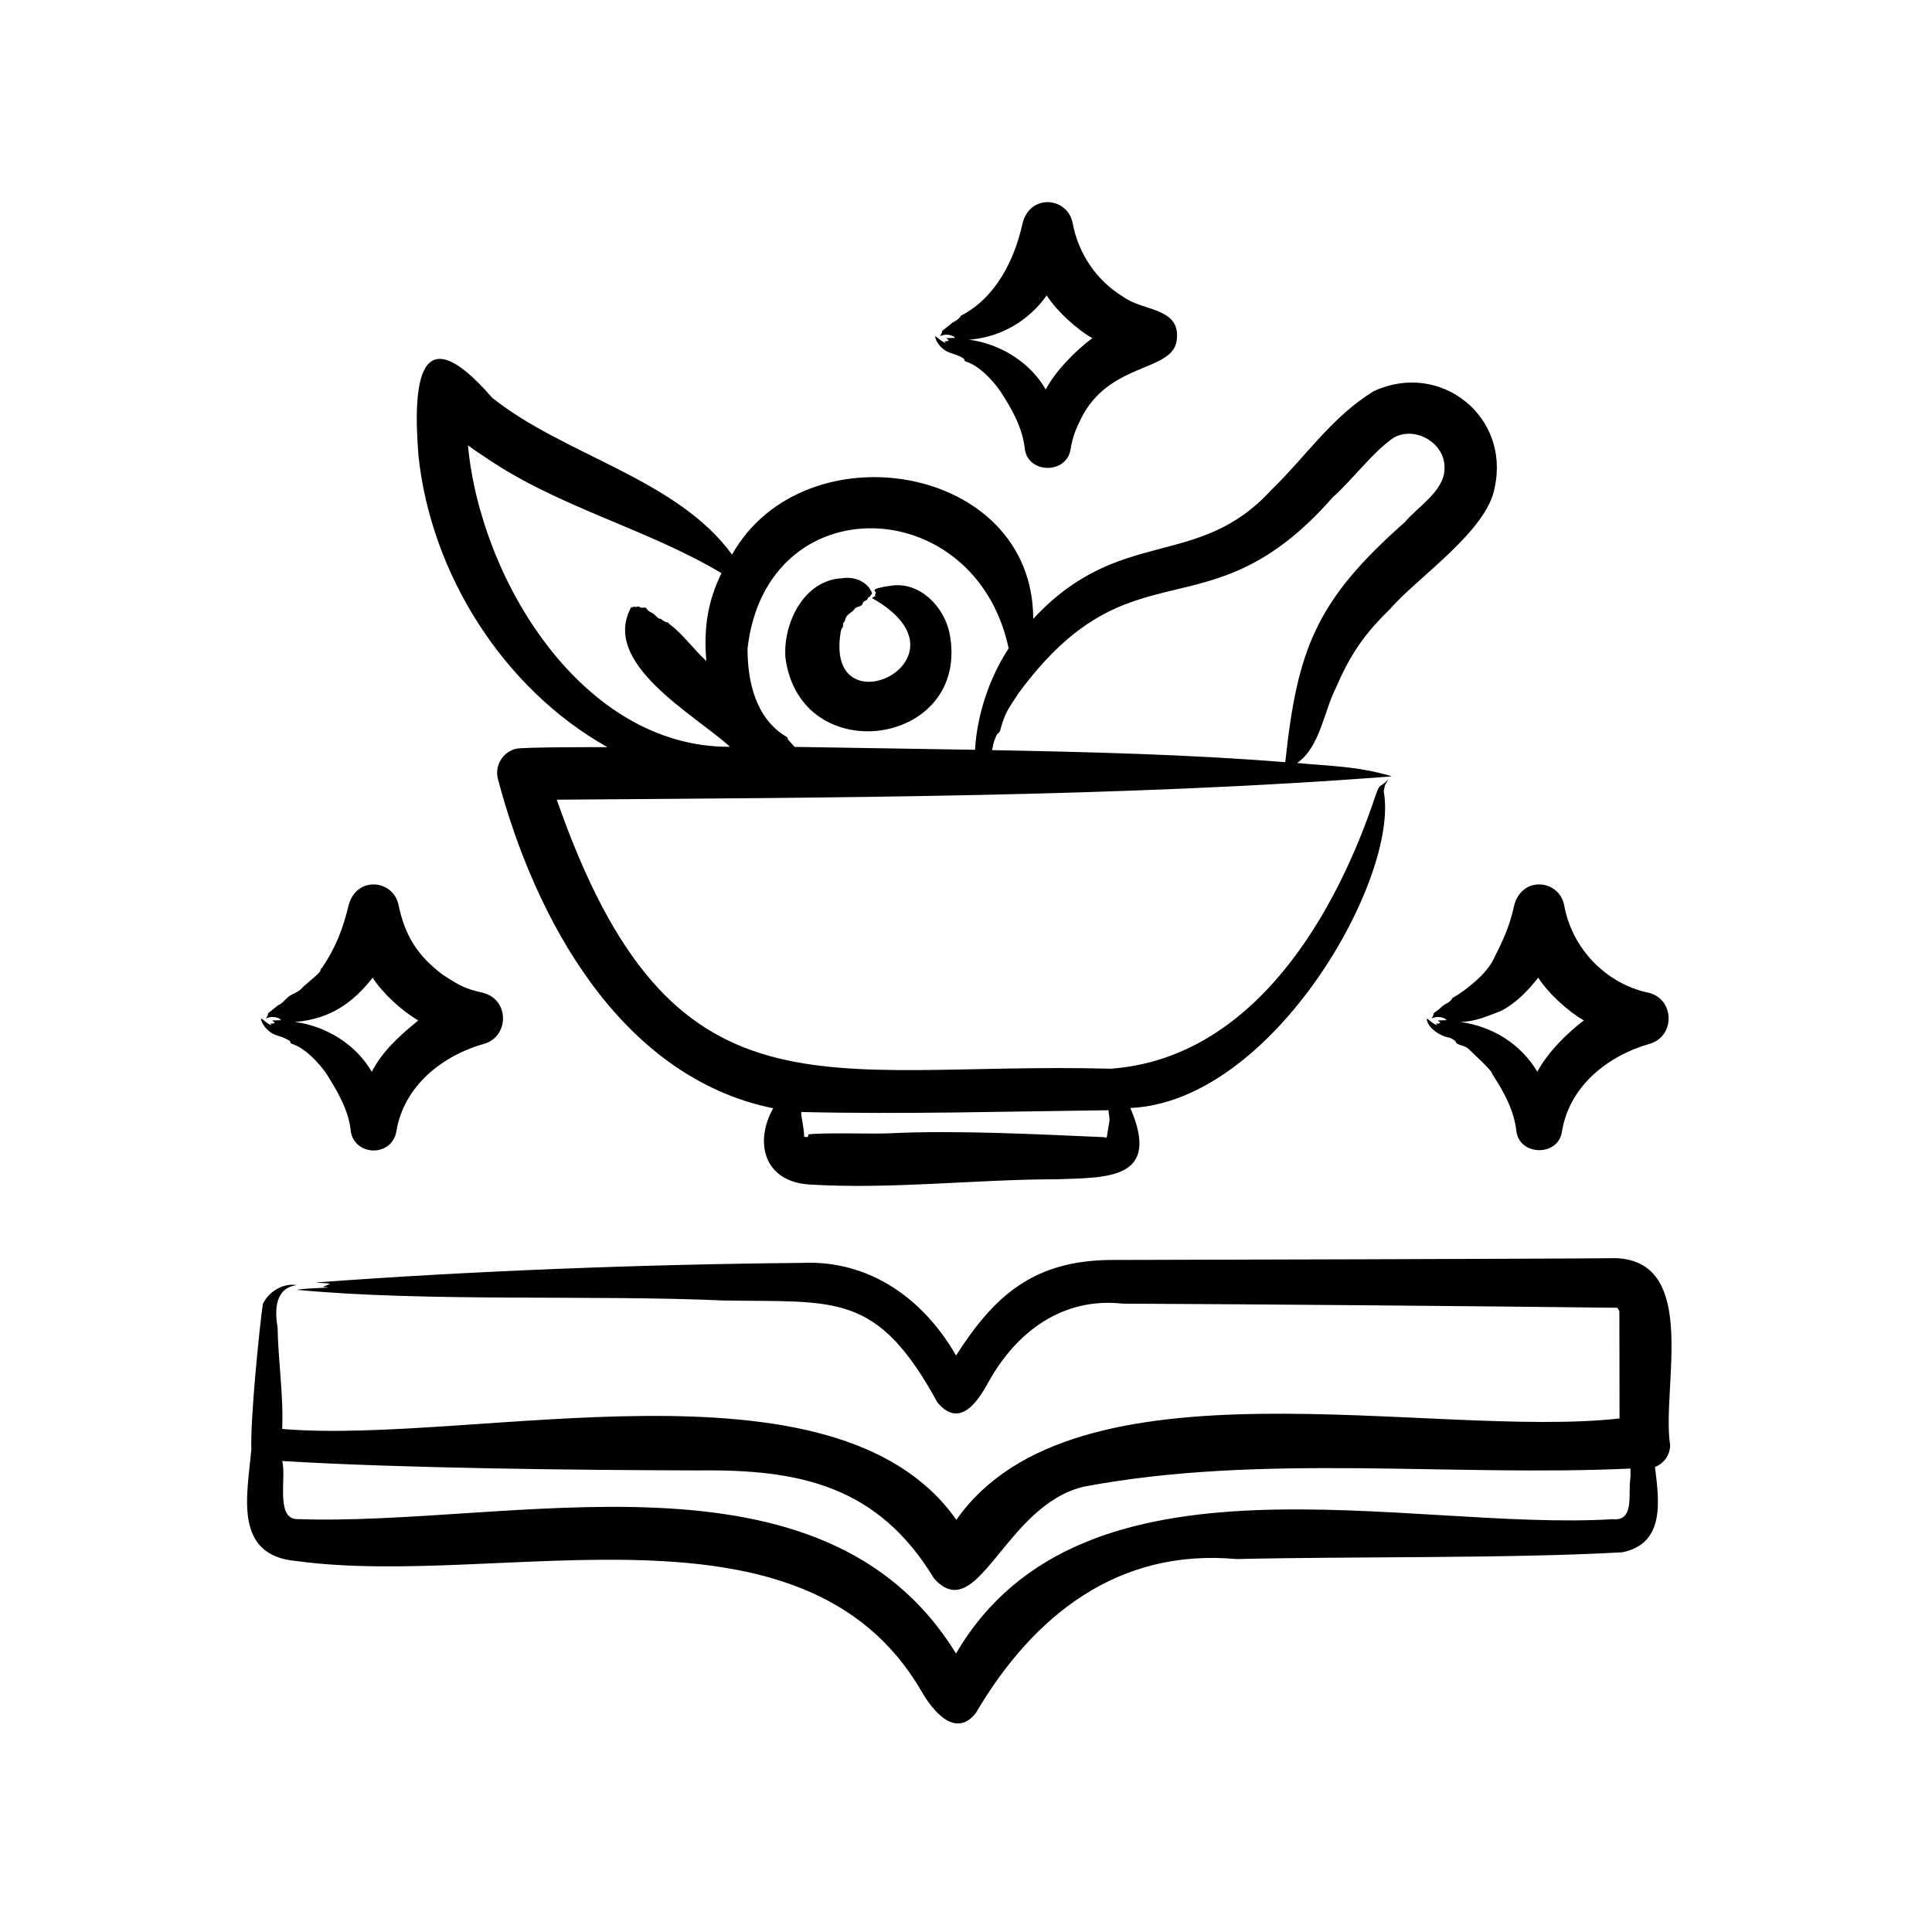 <svg xmlns="http://www.w3.org/2000/svg" xmlns:xlink="http://www.w3.org/1999/xlink" width="400" zoomAndPan="magnify" viewBox="0 0 300 300" height="400" preserveAspectRatio="xMidYMid meet" version="1.0"><path fill="currentColor" d="M 46.113 158.668 C 51.309 158.133 54.738 155.789 57.867 151.816 C 59.371 154.203 62.508 157.059 64.953 158.453 C 62.207 160.688 59.43 163.129 57.727 166.426 C 55.273 162.16 50.566 159.285 45.766 158.691 C 45.883 158.688 45.996 158.684 46.113 158.668 Z M 41.18 159.531 C 42.562 161.086 43.246 160.582 44.879 161.555 C 45.234 161.762 44.93 161.945 45.336 162.098 C 47.363 162.711 49.551 165.07 50.727 166.781 C 52.402 169.5 54.18 172.398 54.484 175.789 C 55.191 179.516 60.781 179.691 61.539 175.738 C 62.672 168.637 68.672 163.883 75.305 162.043 C 79.137 160.812 79.082 155.07 74.871 154.133 C 72.246 153.504 71.656 153.23 68.793 151.383 C 64.875 148.461 62.875 145.309 61.883 140.52 C 61.055 136.527 55.27 135.969 54.113 140.66 C 53.246 144.246 52.129 147.113 50.07 150.195 C 49.438 150.789 50.191 150.441 49.18 151.406 L 47.488 152.883 C 46.387 153.785 47.035 153.582 45.367 154.422 C 44.438 154.816 43.965 155.859 43.129 156.109 C 43.129 156.129 43.102 156.148 43.102 156.164 L 41.953 157.078 C 41.293 157.527 41.898 157.379 41.266 158.152 C 42.582 157.566 43.617 158.234 43.617 158.418 L 42.297 158.453 C 42.297 158.598 42.641 158.656 42.641 158.852 C 42.059 159.086 41.805 158.738 42.184 159.23 C 41.207 158.789 41.102 158.449 40.547 158.152 C 40.441 158.41 40.883 159.129 41.18 159.531 Z M 253.145 229.664 C 252.816 232 253.801 236.262 250.477 235.895 C 218.539 237.879 168 223.25 148.453 256.754 C 127.676 223.016 79.281 237.109 46.027 235.879 C 42.762 235.727 44.516 229.188 43.816 226.867 C 62.625 228 89.539 228.277 108.535 228.328 C 124.148 228.137 136.336 230.707 145.039 245.113 C 151.895 252.676 155.926 233.742 168.324 230.844 C 195.816 225.656 225.199 229.34 253.172 228.035 C 253.199 228.59 253.199 229.137 253.145 229.664 Z M 259.336 224.379 C 257.969 215.629 263.945 195.891 250.938 195.367 C 243.41 195.465 181.578 195.637 172.625 195.645 C 160.484 195.703 154.383 201.203 148.453 210.484 C 143.352 201.582 134.914 195.625 124.535 196.102 C 99.773 196.324 73.43 197.336 49.094 199.137 C 49.727 199.273 50.758 199.18 51.246 199.379 C 49.828 199.988 49.75 199.703 51.043 199.93 C 49.926 199.984 46.973 200.082 46.113 200.285 C 66.27 202.191 92.234 201.035 112.293 201.938 C 129.785 202.246 136.117 200.5 145.555 217.754 C 149.086 222.02 151.984 217.371 153.5 214.586 C 157.84 206.77 165.035 201.402 174.316 202.43 C 197.355 202.531 227.887 202.801 251.137 203.07 L 251.453 203.594 L 251.48 220.258 C 222.082 223.535 166.805 209.816 148.508 236 C 129.73 209.262 73.594 224.418 43.816 221.887 C 44.039 216.59 43.191 211.402 43.102 206.055 C 42.613 203.348 42.754 199.945 46.113 199.555 C 43.93 199.18 41.703 200.594 40.809 202.484 C 40.223 206.68 38.852 220.598 39.031 224.992 C 38.449 231.957 36.059 241.605 46.141 242.41 C 77.879 246.711 124.629 231.031 143.031 262.52 C 144.801 265.656 148.355 270.016 151.52 266.008 C 160.5 250.734 173.699 240.414 192.012 242.09 C 209.953 241.664 234.441 242.023 251.883 241.043 C 258.629 239.695 257.613 232.996 256.984 227.789 C 258.363 227.266 259.336 225.934 259.336 224.379 Z M 75.246 70.93 C 86.688 78.805 100.312 82.008 112.035 89.004 C 109.832 93.453 109.254 97.754 109.684 102.629 C 108.141 101.309 105.719 98.133 104.094 97.031 C 104.094 97.031 103.691 96.648 103.691 96.648 C 103.461 96.574 103.117 96.574 103.031 96.359 C 102.738 96.359 102.754 96.051 102.43 96.066 C 102.113 96.098 101.781 95.367 101.023 95.051 C 100.395 94.785 100.445 94.273 100.051 94.344 C 99.195 94.488 99.348 94.031 98.902 94.219 C 98.578 94.355 98.629 94.125 98.5 94.195 C 98.27 94.32 98.156 94.285 98.012 94.285 C 93.227 103.016 107.793 110.891 113.355 115.965 C 90.418 116.094 74.602 90.012 72.664 69.156 C 73.523 69.785 74.387 70.383 75.246 70.93 Z M 116.078 100.707 C 118.965 75.289 151.441 76.34 156.625 100.672 C 153.633 105.238 151.703 111.012 151.406 116.426 L 123.391 115.977 L 122.301 114.77 C 122.398 114.406 122.043 114.414 121.957 114.312 C 117.359 111.473 116.07 105.875 116.078 100.707 Z M 158.172 107.617 C 156.641 110.02 156.125 110.422 155.332 113.32 C 155.129 114.078 154.961 113.617 154.676 114.301 C 154.074 115.734 154.273 115.684 154.043 116.48 C 168.938 116.762 184.73 117.152 199.578 118.352 C 201.449 100.699 204.395 93.215 218.16 81.066 C 220.086 78.727 224.242 76.258 224.297 72.855 C 224.547 68.871 219.809 66.07 216.438 67.949 C 213.281 70.051 209.875 74.648 206.977 77.188 C 187.5 99.406 175.918 83.562 158.172 107.617 Z M 124.422 173.016 C 124.422 172.902 124.422 172.789 124.422 172.672 C 140.371 173.047 156.219 172.582 172.164 172.398 C 172.043 172.629 172.41 173.719 172.25 174.191 L 171.879 176.492 C 171.797 176.852 171.426 176.516 171.391 176.582 L 171.336 176.574 C 171.336 176.574 171.336 176.586 171.336 176.582 C 171.305 176.59 171.305 176.57 171.305 176.582 C 171.305 176.574 171.305 176.57 171.305 176.574 C 161.184 176.133 148.438 175.477 138.414 175.969 C 135.594 176.125 127.957 175.82 125.484 176.156 C 125.684 176.668 125.09 176.602 124.852 176.477 C 124.887 175.332 124.484 173.922 124.422 173.016 Z M 64.98 70.793 C 66.945 89.195 78.18 106.938 94.312 116.012 C 93.391 116.02 81.242 115.984 80.09 116.273 C 78.055 116.793 76.793 118.879 77.309 120.938 C 83.039 142.629 96.305 167.258 120.062 172.094 C 117.152 177.238 118.516 183.375 125.512 183.918 C 138.164 184.727 151.5 183.121 164.078 183.117 C 171.891 182.832 180.34 183.246 175.52 172.047 C 197.727 171.07 217.363 136.262 214.863 122.875 C 215.156 121.582 214.816 122.383 215.578 121.012 C 214.195 122.477 214.383 121.457 213.688 123.242 C 207.41 142.285 194.512 164.336 172.48 165.949 C 127.516 164.754 104.406 175.68 86.457 124.176 C 128.254 123.855 174.762 123.773 216.152 120.551 C 210.715 118.945 206.816 118.996 201.414 118.48 C 204.977 116.039 205.613 110.32 207.438 106.824 C 209.672 101.613 211.844 98.457 215.84 94.582 C 219.945 89.766 230.988 82.441 232.098 75.676 C 234.5 64.629 223.645 56.008 213.371 60.715 C 206.887 64.613 202.789 70.879 197.43 76.059 C 185.969 88.621 173.988 81.531 160.438 96.086 C 160.418 71.914 124.824 66.289 113.668 86.121 C 105.117 74.324 87.492 70.656 76.422 61.758 C 64.926 48.504 64.09 59.641 64.98 70.793 Z M 121.957 102.098 C 124.262 119.781 150.996 115.84 147.418 98.195 C 146.531 94.164 142.805 90.281 138.387 90.945 C 134.703 91.438 136.012 91.824 136.008 92.012 C 136 92.195 135.758 92.379 135.922 92.508 C 135.922 92.516 135.922 92.543 135.949 92.559 C 135.715 92.668 135.527 92.699 135.434 92.887 C 152.016 102.234 128.207 113.695 130.5 98.41 C 130.613 97.383 130.879 97.523 130.902 97.285 C 130.902 97.035 130.848 96.715 131.074 96.602 C 131.328 96.328 131.105 95.773 132.078 95.148 C 132.773 94.699 132.625 94.387 133.168 94.25 C 134.391 93.945 133.555 93.578 134.488 93.219 C 134.844 93.078 134.688 92.719 134.977 92.688 C 135.215 92.66 134.934 92.695 135.434 92.152 C 134.781 90.336 132.672 89.457 130.73 89.793 C 124.832 90.082 121.59 96.746 121.957 102.098 Z M 233.012 157.004 C 235.348 155.852 237.254 153.816 238.863 151.816 C 240.363 154.203 243.5 157.059 245.945 158.453 C 243.363 160.371 240.199 163.566 238.719 166.426 C 236.121 162.059 231.719 159.375 226.762 158.691 C 229.086 158.645 230.926 157.793 233.012 157.004 Z M 231.922 148.93 C 233.375 146.055 234.406 143.895 235.105 140.656 C 236.262 135.969 242.051 136.527 242.879 140.52 C 244.055 147.227 249.312 152.715 255.895 154.133 C 259.945 155 260.246 160.734 256.297 162.043 C 249.652 163.906 243.668 168.648 242.535 175.738 C 241.969 179.562 236.098 179.52 235.48 175.785 C 235.145 172.422 233.477 169.492 231.723 166.781 C 231.746 166.246 228.496 163.363 228.109 162.945 C 227.488 162.273 226.16 162.305 226.074 161.812 C 226.023 161.52 225.086 161.117 225.016 161.113 C 223.543 160.883 221.57 159.504 221.543 158.152 C 222.109 158.457 222.242 158.836 223.207 159.23 C 222.801 158.703 222.992 159.109 223.637 158.852 C 223.637 158.656 223.324 158.598 223.293 158.453 L 224.613 158.418 C 224.613 158.234 223.574 157.57 222.262 158.152 C 222.871 157.41 222.316 157.492 222.949 157.078 C 223.777 156.539 223.773 156.312 224.098 156.164 C 224.098 156.148 224.125 156.129 224.125 156.109 C 224.547 155.812 225.18 155.656 225.559 154.953 C 227.664 153.781 230.918 151.137 231.922 148.93 Z M 150.805 52.723 C 155.727 52.227 159.828 49.672 162.531 45.871 C 164.027 48.246 167.176 51.125 169.613 52.508 C 167.059 54.41 163.832 57.652 162.387 60.484 C 159.938 56.215 155.234 53.348 150.43 52.746 C 150.543 52.738 150.688 52.738 150.805 52.723 Z M 145.844 53.586 C 145.461 53.066 145.211 52.613 145.211 52.207 C 145.785 52.516 146.008 52.938 146.875 53.285 C 146.496 52.883 146.676 53.094 147.305 52.91 C 147.305 52.715 146.988 52.652 146.961 52.508 L 148.281 52.473 C 148.281 52.242 147.125 51.637 145.957 52.207 C 146.824 50.887 145.367 52.113 147.762 50.223 C 147.762 50.086 148.824 49.762 149.227 49.008 C 154.582 46.281 157.535 40.367 158.773 34.715 C 159.922 30.023 165.719 30.59 166.547 34.574 C 167.426 39.34 170.23 43.566 174.43 46.094 C 177.531 48.41 183.574 47.68 182.688 53.07 C 181.777 57.762 172.129 56.297 167.836 65.055 C 166.988 66.77 166.59 67.773 166.23 69.793 C 165.621 73.609 159.773 73.59 159.148 69.836 C 158.809 66.453 157.145 63.562 155.391 60.836 C 154.227 59.117 152.035 56.758 150 56.156 C 149.602 56.012 149.895 55.824 149.543 55.613 C 148.176 54.754 147.051 55.027 145.844 53.586 Z M 145.844 53.586 " fill-opacity="1" fill-rule="evenodd"/></svg>